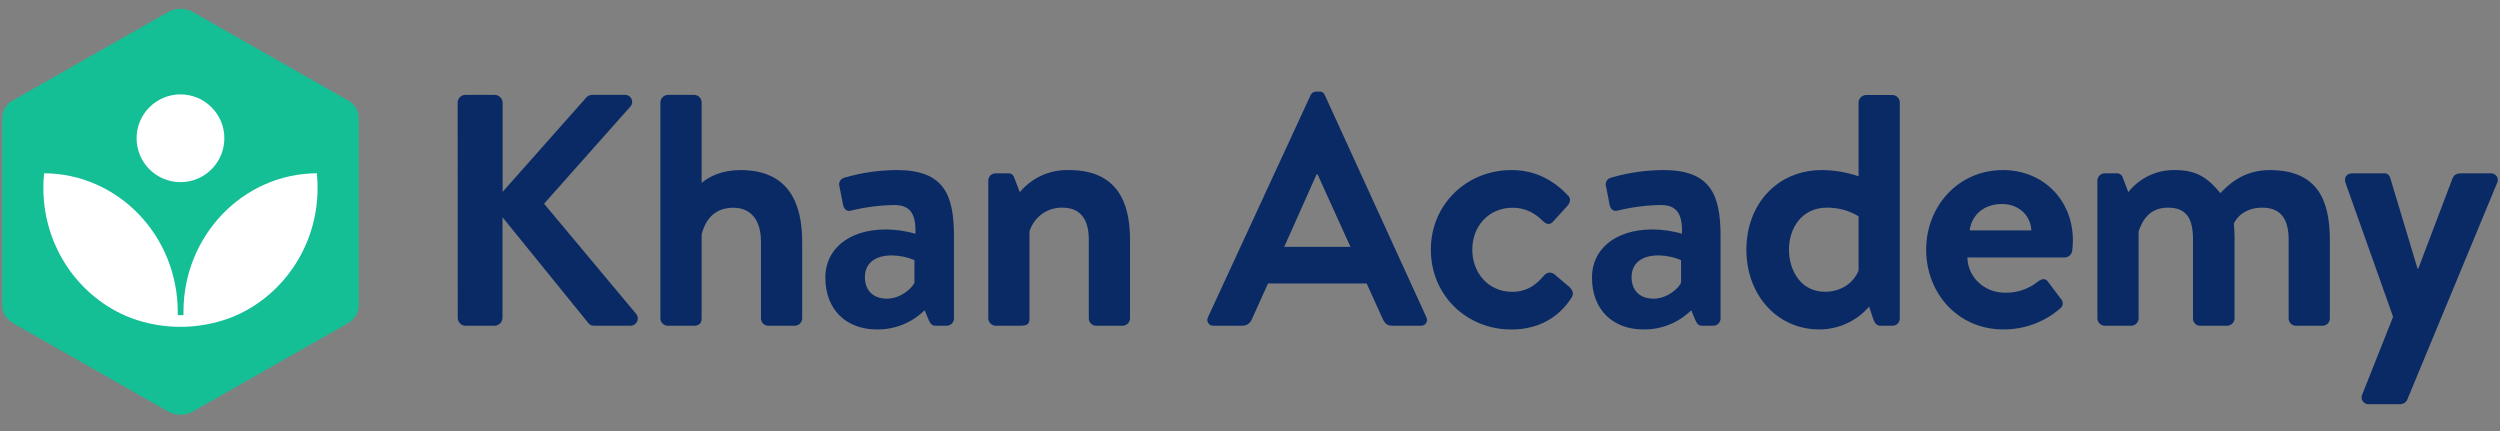 <svg width="116" height="20" viewBox="0 0 116 20" fill="none" xmlns="http://www.w3.org/2000/svg">
<rect x="0" y="0" width="116" height="20" fill="#808080" stroke="none"/>
<g clip-path="url(#clip0)">
<path d="M0.635 4.639C0.255 4.83 0.103 5.137 0.103 5.556V14.096C0.103 14.515 0.255 14.784 0.635 15.013L7.842 19.118C8.007 19.2 8.189 19.243 8.374 19.243C8.558 19.243 8.74 19.2 8.906 19.118L16.113 15.013C16.495 14.784 16.645 14.515 16.645 14.096V5.556C16.645 5.061 16.415 4.792 16.113 4.639L8.906 0.534C8.74 0.452 8.558 0.409 8.374 0.409C8.189 0.409 8.007 0.452 7.842 0.534L0.635 4.639Z" fill="#14BF96"/>
<path d="M14.702 8.04C11.281 8.057 8.513 10.929 8.513 14.472V14.622H8.247V14.472C8.247 10.929 5.473 8.057 2.046 8.04C2.023 8.265 2.011 8.491 2.012 8.717C2.012 11.487 3.708 13.848 6.083 14.755C6.816 15.028 7.592 15.167 8.374 15.165C9.156 15.165 9.931 15.026 10.664 14.755C13.039 13.848 14.736 11.487 14.736 8.717C14.736 8.491 14.725 8.265 14.702 8.04V8.04Z" fill="white"/>
<path d="M9.814 7.855C10.609 7.06 10.609 5.771 9.814 4.976C9.019 4.181 7.73 4.181 6.934 4.976C6.139 5.771 6.139 7.06 6.934 7.855C7.73 8.65 9.019 8.65 9.814 7.855Z" fill="white"/>
<path d="M21.235 4.77C21.234 4.721 21.243 4.672 21.262 4.627C21.28 4.582 21.308 4.54 21.343 4.506C21.377 4.472 21.419 4.445 21.464 4.427C21.51 4.409 21.559 4.4 21.608 4.402H22.954C23.051 4.403 23.144 4.442 23.213 4.511C23.281 4.579 23.32 4.672 23.322 4.77V8.901L27.177 4.555C27.21 4.508 27.254 4.47 27.305 4.444C27.355 4.417 27.411 4.403 27.468 4.402H28.995C29.06 4.399 29.124 4.417 29.179 4.451C29.234 4.485 29.278 4.535 29.304 4.594C29.331 4.653 29.339 4.719 29.328 4.783C29.317 4.847 29.287 4.906 29.242 4.953L25.244 9.452L29.529 14.578C29.566 14.628 29.588 14.688 29.593 14.75C29.598 14.813 29.586 14.875 29.557 14.931C29.529 14.987 29.485 15.033 29.432 15.066C29.378 15.098 29.316 15.114 29.254 15.113H27.588C27.537 15.118 27.486 15.111 27.438 15.092C27.39 15.074 27.348 15.044 27.313 15.007L23.316 10.08V14.746C23.315 14.843 23.276 14.936 23.208 15.005C23.139 15.073 23.046 15.112 22.949 15.113H21.608C21.559 15.114 21.511 15.105 21.466 15.087C21.421 15.069 21.38 15.041 21.346 15.007C21.312 14.973 21.285 14.932 21.266 14.887C21.248 14.842 21.239 14.794 21.24 14.746L21.235 4.77Z" fill="#0A2A66"/>
<path d="M30.642 4.739C30.648 4.651 30.685 4.569 30.747 4.507C30.809 4.445 30.892 4.407 30.979 4.402H32.219C32.307 4.405 32.391 4.442 32.453 4.504C32.515 4.567 32.551 4.651 32.555 4.739V8.488C32.907 8.181 33.519 7.891 34.36 7.891C36.61 7.891 37.222 9.452 37.222 11.227V14.777C37.219 14.866 37.182 14.95 37.12 15.012C37.057 15.075 36.973 15.111 36.885 15.115H35.645C35.556 15.114 35.471 15.078 35.408 15.015C35.346 14.952 35.31 14.866 35.309 14.777V11.214C35.309 10.236 34.865 9.639 34.024 9.639C33.183 9.639 32.738 10.16 32.555 10.879V14.777C32.555 14.977 32.463 15.115 32.188 15.115H30.979C30.891 15.111 30.807 15.075 30.744 15.012C30.682 14.95 30.645 14.866 30.642 14.777V4.739Z" fill="#0A2A66"/>
<path d="M41.112 10.646C41.573 10.651 42.032 10.718 42.476 10.844C42.507 9.941 42.247 9.513 41.498 9.513C40.827 9.523 40.159 9.608 39.507 9.768C39.278 9.844 39.141 9.676 39.11 9.462L38.955 8.67C38.939 8.627 38.932 8.581 38.934 8.535C38.937 8.489 38.95 8.444 38.972 8.403C38.994 8.363 39.024 8.327 39.06 8.3C39.097 8.272 39.139 8.252 39.184 8.242C39.97 8.014 40.783 7.895 41.602 7.89C43.806 7.89 44.264 9.035 44.264 10.965V14.777C44.263 14.866 44.228 14.952 44.165 15.015C44.102 15.078 44.017 15.114 43.928 15.115H43.407C43.28 15.115 43.194 15.069 43.101 14.87L42.902 14.396C42.61 14.684 42.263 14.911 41.882 15.064C41.501 15.216 41.094 15.292 40.683 15.286C39.276 15.286 38.296 14.384 38.296 12.869C38.296 11.609 39.322 10.646 41.112 10.646ZM41.158 13.859C41.785 13.859 42.336 13.369 42.43 13.109V12.068C42.1 11.93 41.746 11.857 41.388 11.851C40.576 11.851 40.132 12.232 40.132 12.86C40.132 13.46 40.5 13.859 41.158 13.859Z" fill="#0A2A66"/>
<path d="M45.856 8.381C45.856 8.292 45.891 8.206 45.954 8.143C46.017 8.08 46.102 8.044 46.192 8.044H46.773C46.84 8.037 46.906 8.056 46.96 8.095C47.014 8.135 47.051 8.193 47.065 8.259L47.319 8.916C47.597 8.583 47.946 8.318 48.342 8.14C48.737 7.962 49.168 7.877 49.602 7.891C51.852 7.891 52.433 9.405 52.433 11.119V14.777C52.43 14.866 52.393 14.95 52.33 15.012C52.268 15.075 52.184 15.111 52.096 15.115H50.856C50.767 15.114 50.682 15.078 50.62 15.015C50.557 14.952 50.521 14.866 50.52 14.777V11.119C50.52 10.202 50.153 9.635 49.296 9.635C48.956 9.627 48.623 9.73 48.347 9.929C48.072 10.128 47.869 10.412 47.769 10.737V14.777C47.769 15.038 47.663 15.115 47.325 15.115H46.193C46.105 15.111 46.021 15.075 45.959 15.012C45.896 14.949 45.86 14.866 45.857 14.777L45.856 8.381Z" fill="#0A2A66"/>
<path d="M56.052 14.715L60.811 4.417C60.832 4.367 60.867 4.324 60.913 4.294C60.958 4.265 61.011 4.249 61.065 4.249H61.219C61.274 4.246 61.329 4.26 61.375 4.291C61.42 4.321 61.455 4.365 61.474 4.417L66.182 14.715C66.205 14.757 66.216 14.805 66.215 14.854C66.213 14.902 66.198 14.949 66.172 14.989C66.146 15.03 66.11 15.063 66.067 15.085C66.024 15.107 65.976 15.116 65.927 15.113H64.605C64.376 15.113 64.269 15.022 64.163 14.807L63.412 13.152H58.837L58.088 14.807C58.055 14.898 57.995 14.976 57.915 15.032C57.836 15.087 57.741 15.115 57.644 15.113H56.313C56.264 15.117 56.215 15.108 56.172 15.087C56.128 15.065 56.091 15.032 56.064 14.992C56.037 14.951 56.022 14.904 56.02 14.855C56.018 14.806 56.029 14.758 56.052 14.715V14.715ZM62.662 11.456L61.135 8.089H61.09L59.587 11.456H62.662Z" fill="#0A2A66"/>
<path d="M70.135 7.891C71.237 7.891 72.094 8.365 72.767 9.084C72.919 9.237 72.843 9.437 72.691 9.593L72.048 10.297C71.895 10.465 71.727 10.389 71.588 10.251C71.253 9.929 70.839 9.639 70.181 9.639C69.079 9.639 68.314 10.495 68.314 11.582C68.314 12.669 69.064 13.54 70.166 13.54C70.946 13.54 71.359 13.113 71.665 12.76C71.72 12.699 71.796 12.66 71.878 12.652C71.96 12.643 72.043 12.666 72.109 12.714L72.797 13.296C72.967 13.449 73.043 13.617 72.925 13.805C72.328 14.738 71.38 15.289 70.125 15.289C68.059 15.289 66.392 13.713 66.392 11.586C66.387 9.498 68.038 7.891 70.135 7.891Z" fill="#0A2A66"/>
<path d="M76.683 10.646C77.143 10.651 77.601 10.718 78.044 10.844C78.075 9.941 77.815 9.513 77.066 9.513C76.395 9.523 75.727 9.608 75.075 9.768C74.846 9.844 74.709 9.676 74.678 9.462L74.524 8.67C74.508 8.626 74.501 8.58 74.504 8.535C74.507 8.489 74.52 8.444 74.542 8.403C74.564 8.363 74.594 8.327 74.631 8.3C74.668 8.272 74.71 8.252 74.755 8.242C75.54 8.014 76.354 7.895 77.172 7.89C79.376 7.89 79.834 9.035 79.834 10.965V14.777C79.834 14.866 79.798 14.952 79.735 15.015C79.672 15.078 79.588 15.114 79.499 15.115H78.978C78.851 15.115 78.763 15.069 78.671 14.87L78.473 14.396C78.18 14.684 77.834 14.911 77.453 15.064C77.072 15.216 76.664 15.292 76.254 15.286C74.846 15.286 73.867 14.384 73.867 12.869C73.867 11.609 74.892 10.646 76.683 10.646ZM76.728 13.859C77.356 13.859 77.907 13.369 78.001 13.109V12.068C77.671 11.931 77.317 11.857 76.96 11.851C76.149 11.851 75.705 12.232 75.705 12.86C75.703 13.46 76.069 13.859 76.728 13.859V13.859Z" fill="#0A2A66"/>
<path d="M84.539 7.891C85.117 7.894 85.691 7.992 86.237 8.181V4.745C86.243 4.658 86.28 4.575 86.342 4.513C86.404 4.451 86.487 4.414 86.575 4.408H87.814C87.902 4.412 87.986 4.448 88.048 4.511C88.11 4.573 88.147 4.657 88.15 4.745V14.777C88.149 14.866 88.114 14.952 88.051 15.015C87.988 15.078 87.903 15.114 87.814 15.115H87.248C87.079 15.115 86.972 14.977 86.91 14.777L86.727 14.226C86.441 14.559 86.086 14.825 85.687 15.008C85.289 15.191 84.855 15.286 84.416 15.286C82.489 15.286 81.032 13.721 81.032 11.578C81.032 9.513 82.431 7.891 84.539 7.891ZM86.237 10.034C85.794 9.768 85.286 9.63 84.769 9.635C83.606 9.635 83.009 10.583 83.009 11.578C83.009 12.573 83.575 13.537 84.676 13.537C85.595 13.537 86.085 12.955 86.237 12.558V10.034Z" fill="#0A2A66"/>
<path d="M92.939 7.891C94.776 7.891 96.183 9.252 96.183 11.165C96.183 11.273 96.168 11.517 96.152 11.624C96.144 11.709 96.105 11.788 96.043 11.847C95.982 11.905 95.901 11.941 95.817 11.946H91.287C91.302 12.818 92.021 13.582 93.046 13.582C93.597 13.592 94.133 13.409 94.562 13.063C94.73 12.925 94.913 12.909 95.02 13.063L95.617 13.858C95.649 13.889 95.674 13.925 95.691 13.966C95.707 14.007 95.714 14.051 95.711 14.095C95.708 14.139 95.695 14.182 95.674 14.221C95.652 14.259 95.622 14.292 95.586 14.318C94.855 14.948 93.92 15.292 92.955 15.286C90.842 15.286 89.374 13.603 89.374 11.583C89.374 9.589 90.842 7.891 92.939 7.891ZM94.255 10.69C94.225 10 93.674 9.466 92.894 9.466C92.036 9.466 91.486 9.985 91.393 10.69H94.255Z" fill="#0A2A66"/>
<path d="M97.319 8.381C97.32 8.292 97.355 8.206 97.418 8.143C97.481 8.08 97.566 8.044 97.655 8.043H98.206C98.27 8.037 98.335 8.053 98.388 8.09C98.442 8.127 98.48 8.181 98.498 8.243L98.752 8.916C99.009 8.59 99.338 8.327 99.713 8.149C100.089 7.972 100.5 7.883 100.915 7.891C101.941 7.891 102.442 8.258 103.026 8.962C103.333 8.64 104.037 7.891 105.307 7.891C107.572 7.891 108.106 9.329 108.106 11.165V14.777C108.105 14.823 108.095 14.867 108.077 14.909C108.059 14.95 108.033 14.988 108 15.019C107.967 15.051 107.929 15.075 107.886 15.092C107.844 15.108 107.799 15.116 107.753 15.114H106.529C106.44 15.114 106.355 15.078 106.292 15.015C106.23 14.951 106.194 14.866 106.193 14.777V11.119C106.193 10.201 105.856 9.635 104.969 9.635C103.944 9.635 103.652 10.37 103.652 10.37C103.652 10.37 103.683 10.722 103.683 11.043V14.777C103.68 14.866 103.643 14.949 103.581 15.012C103.519 15.074 103.435 15.111 103.347 15.114H102.092C102.048 15.116 102.003 15.108 101.962 15.091C101.921 15.074 101.883 15.05 101.851 15.018C101.82 14.987 101.795 14.949 101.779 14.908C101.762 14.866 101.754 14.822 101.755 14.777V11.119C101.755 10.201 101.501 9.635 100.592 9.635C99.72 9.635 99.398 10.247 99.231 10.737V14.777C99.227 14.866 99.191 14.949 99.129 15.012C99.066 15.074 98.983 15.111 98.895 15.114H97.654C97.566 15.111 97.483 15.074 97.421 15.011C97.359 14.949 97.322 14.865 97.319 14.777V8.381Z" fill="#0A2A66"/>
<path d="M108.838 8.503C108.746 8.259 108.868 8.043 109.143 8.043H110.613C110.677 8.037 110.741 8.054 110.794 8.09C110.847 8.127 110.886 8.181 110.903 8.243L112.175 12.467H112.207L113.81 8.243C113.917 8.059 114.04 8.043 114.255 8.043H115.555C115.612 8.037 115.669 8.047 115.72 8.071C115.772 8.095 115.816 8.133 115.848 8.18C115.879 8.228 115.897 8.283 115.899 8.34C115.902 8.397 115.888 8.453 115.86 8.503L111.698 18.541C111.672 18.602 111.629 18.653 111.575 18.691C111.521 18.729 111.457 18.751 111.392 18.755H109.924C109.866 18.76 109.808 18.75 109.756 18.724C109.704 18.698 109.659 18.659 109.628 18.61C109.596 18.561 109.579 18.505 109.577 18.447C109.575 18.389 109.589 18.331 109.618 18.28L111.04 14.7L108.838 8.503Z" fill="#0A2A66"/>
</g>
<defs>
<clipPath id="clip0">
<rect width="115.794" height="18.832" fill="white" transform="translate(0.103 0.399)"/>
</clipPath>
</defs>
</svg>
